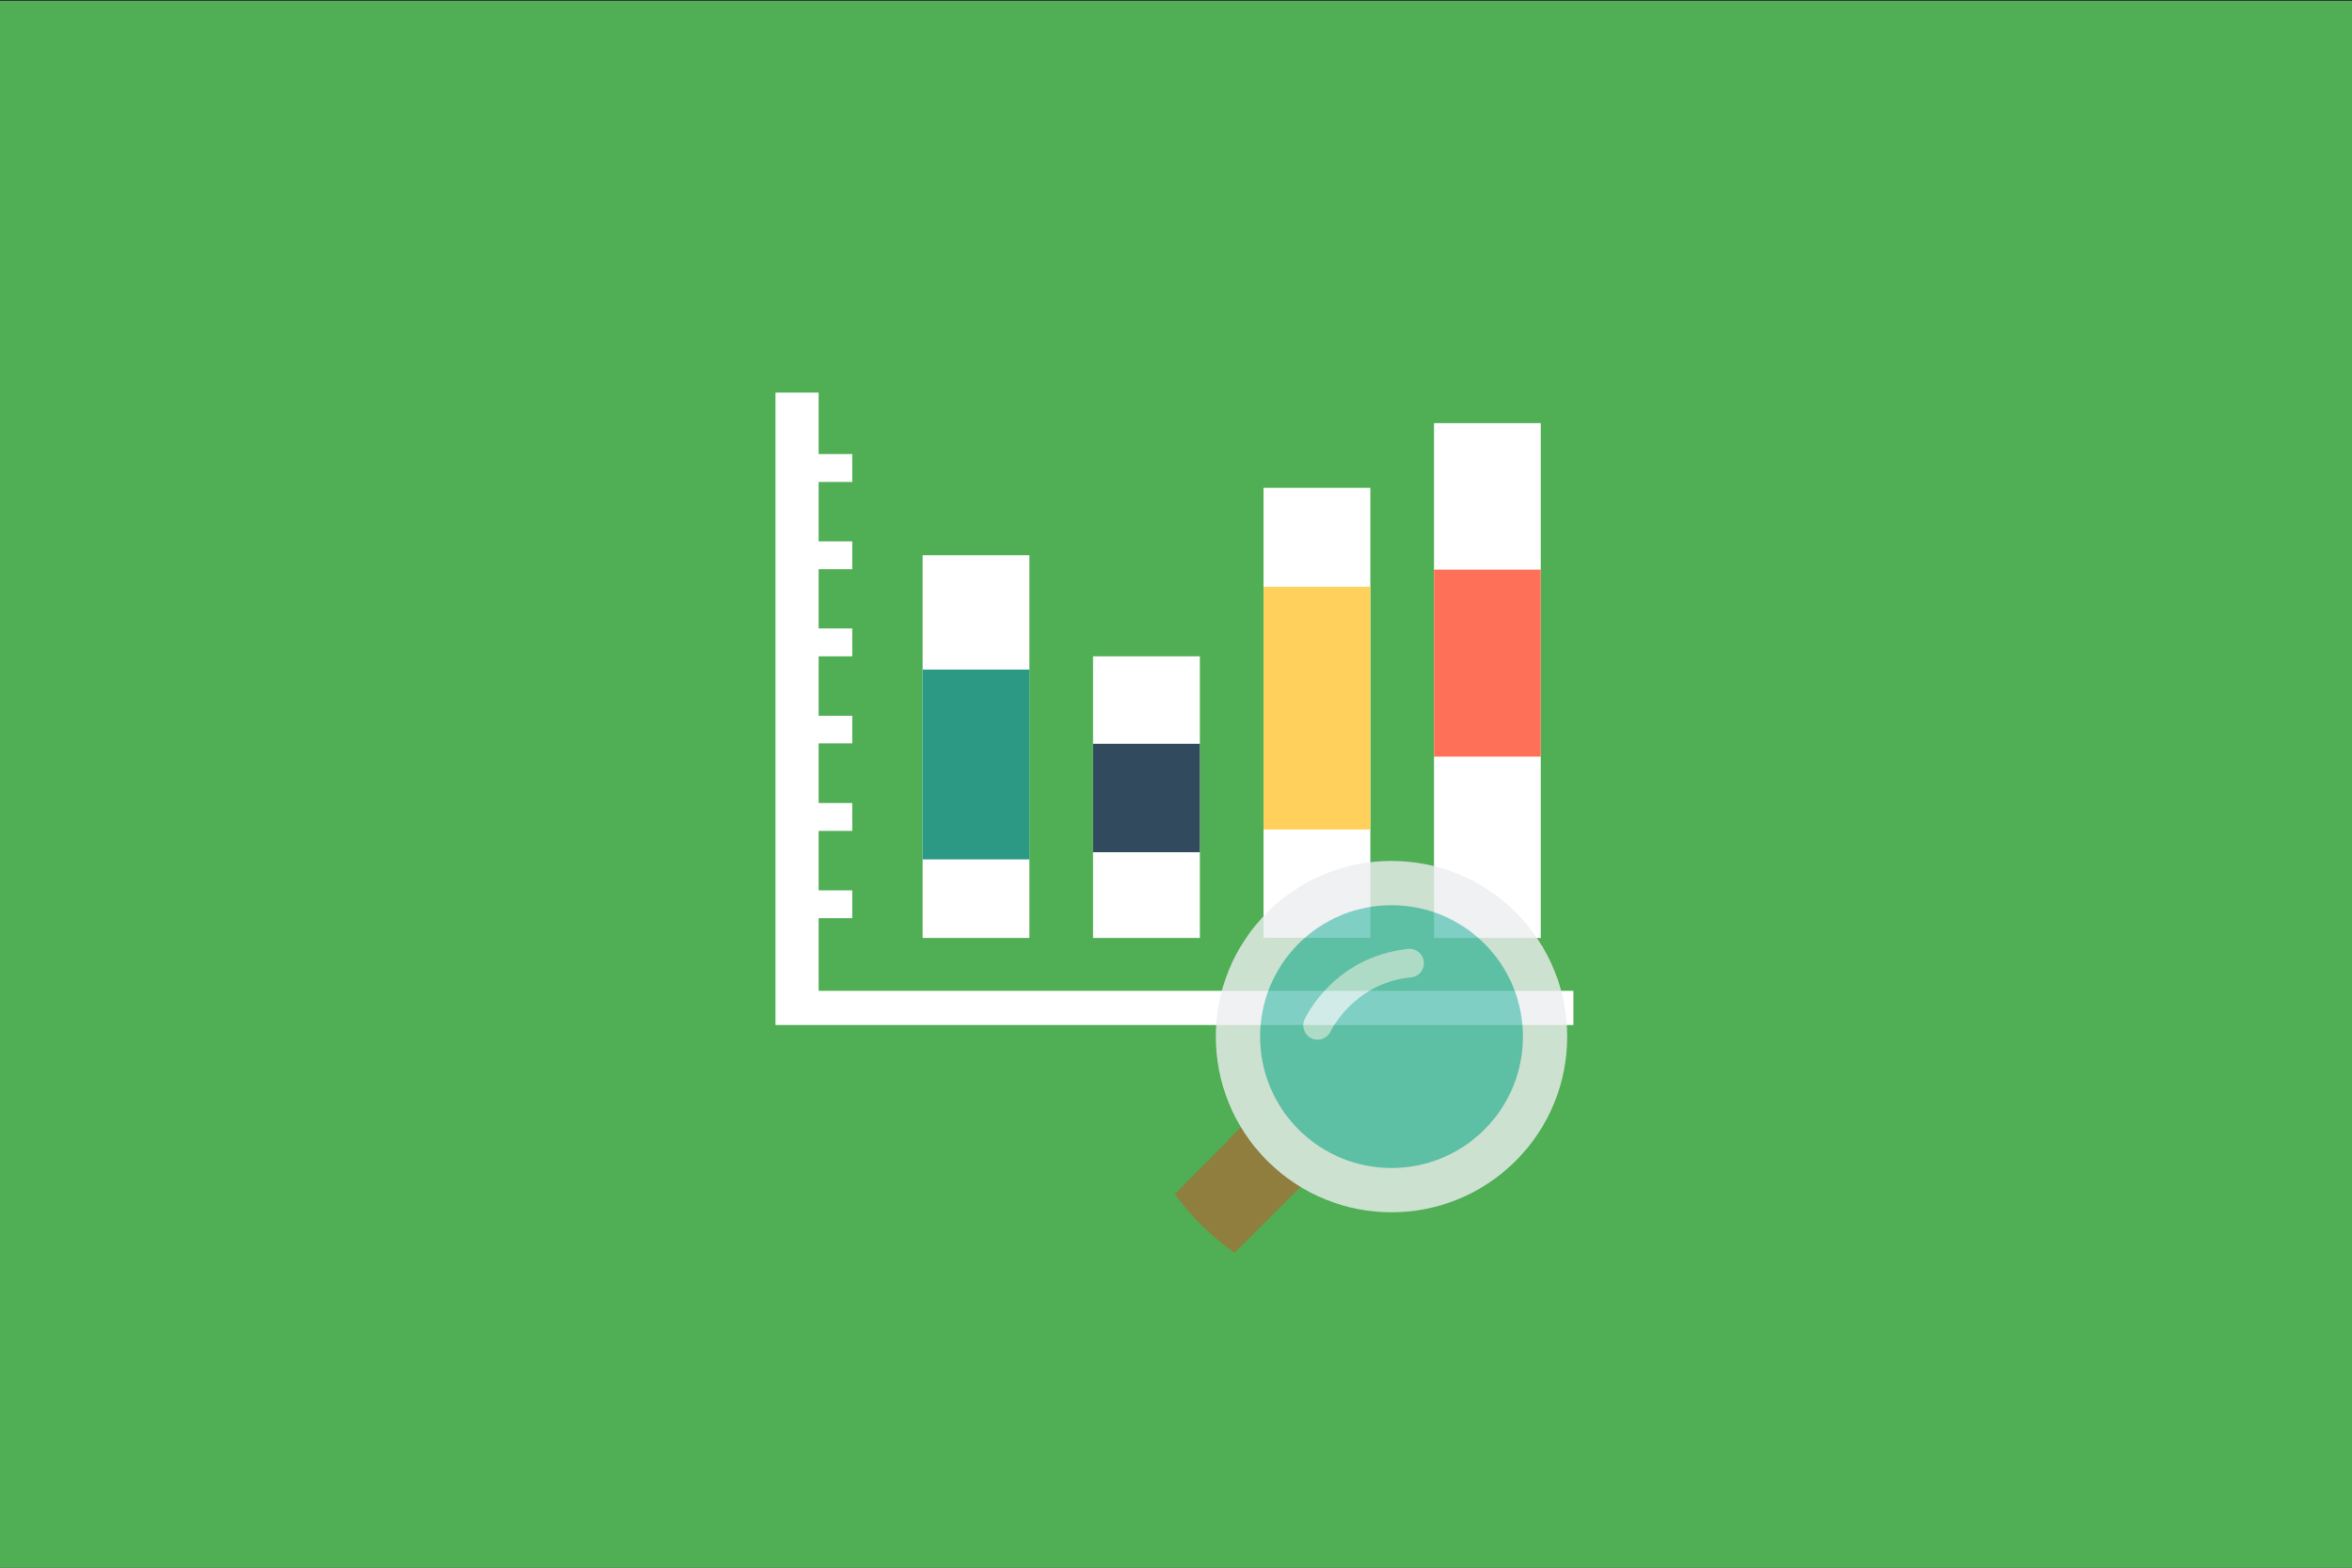 <?xml version="1.0" encoding="UTF-8" standalone="no"?><!DOCTYPE svg PUBLIC "-//W3C//DTD SVG 1.1//EN" "http://www.w3.org/Graphics/SVG/1.1/DTD/svg11.dtd"><svg width="100%" height="100%" viewBox="0 0 300 200" version="1.1" xmlns="http://www.w3.org/2000/svg" xmlns:xlink="http://www.w3.org/1999/xlink" xml:space="preserve" style="fill-rule:evenodd;clip-rule:evenodd;stroke-linejoin:round;stroke-miterlimit:1.414;"><rect x="0" y="0" width="300" height="200" fill="#333333" stroke="none"/><g id="Layer1"><rect x="-0.191" y="0.113" width="300.234" height="200.07" style="fill:#50ae54;"/><rect x="102.485" y="57.928" width="6.222" height="3.556" style="fill:#fff;"/><rect x="102.485" y="69.064" width="6.222" height="3.556" style="fill:#fff;"/><rect x="102.485" y="80.175" width="6.222" height="3.556" style="fill:#fff;"/><rect x="102.485" y="91.311" width="6.222" height="3.53" style="fill:#fff;"/><rect x="102.485" y="102.447" width="6.222" height="3.556" style="fill:#fff;"/><rect x="102.485" y="113.584" width="6.222" height="3.556" style="fill:#fff;"/><path d="M98.916,130.769l0,-80.681l5.501,0l0,76.32l96.271,0l0,4.361l-101.772,0Z" style="fill:#fff;fill-rule:nonzero;"/><rect x="117.679" y="70.829" width="13.622" height="48.829" style="fill:#fff;"/><rect x="117.679" y="85.418" width="13.622" height="24.22" style="fill:#2c9984;"/><rect x="139.422" y="83.731" width="13.622" height="35.927" style="fill:#fff;"/><rect x="139.422" y="94.893" width="13.622" height="13.836" style="fill:#324a5e;"/><rect x="161.165" y="62.237" width="13.622" height="57.395" style="fill:#fff;"/><rect x="161.165" y="74.853" width="13.622" height="30.969" style="fill:#ffd05b;"/><rect x="182.907" y="53.982" width="13.622" height="65.676" style="fill:#fff;"/><rect x="182.907" y="72.673" width="13.622" height="23.856" style="fill:#ff7058;"/><g><g opacity="0.8"><path d="M166.083,143.649c-2.088,-2.089 -4.568,-2.995 -5.539,-2.026l-10.699,10.701c2.125,2.893 4.692,5.432 7.622,7.508l10.64,-10.641c0.973,-0.974 0.072,-3.457 -2.024,-5.542Z" style="fill:#a07238;fill-rule:nonzero;"/><circle cx="177.493" cy="132.246" r="20.447" style="fill:#60c3b6;"/><path d="M159.522,142.549l-2.911,2.908c0,0 2.655,5.865 8.365,6.764l2.115,-2.109l0,-2.729l-7.569,-4.834Z" style="fill:#a07238;fill-rule:nonzero;"/><path d="M161.64,116.397c-8.751,8.753 -8.751,22.947 0,31.695c8.761,8.758 22.944,8.758 31.695,0.003c8.753,-8.751 8.753,-22.945 0,-31.698c-8.751,-8.753 -22.934,-8.753 -31.695,0Zm27.702,27.704c-6.541,6.542 -17.155,6.546 -23.705,0c-6.547,-6.548 -6.547,-17.163 0,-23.709c6.55,-6.547 17.164,-6.547 23.705,-0.002c6.55,6.548 6.548,17.166 0,23.711Z" style="fill:#ebedef;fill-rule:nonzero;"/><path d="M166.393,130.054c-0.413,0.915 -0.015,2.004 0.899,2.423c0.913,0.428 2.005,0.02 2.426,-0.888c0,0 0.015,-0.044 0.103,-0.206c0.635,-1.159 3.692,-6.089 10.154,-6.687c0.782,-0.077 1.4,-0.633 1.59,-1.354c0.05,-0.201 0.076,-0.419 0.05,-0.642c-0.096,-1.004 -0.989,-1.742 -1.991,-1.642c-9.524,0.976 -13.135,8.808 -13.231,8.996Z" style="fill:#f4f5f5;fill-opacity:0.694;fill-rule:nonzero;"/></g></g></g></svg>
